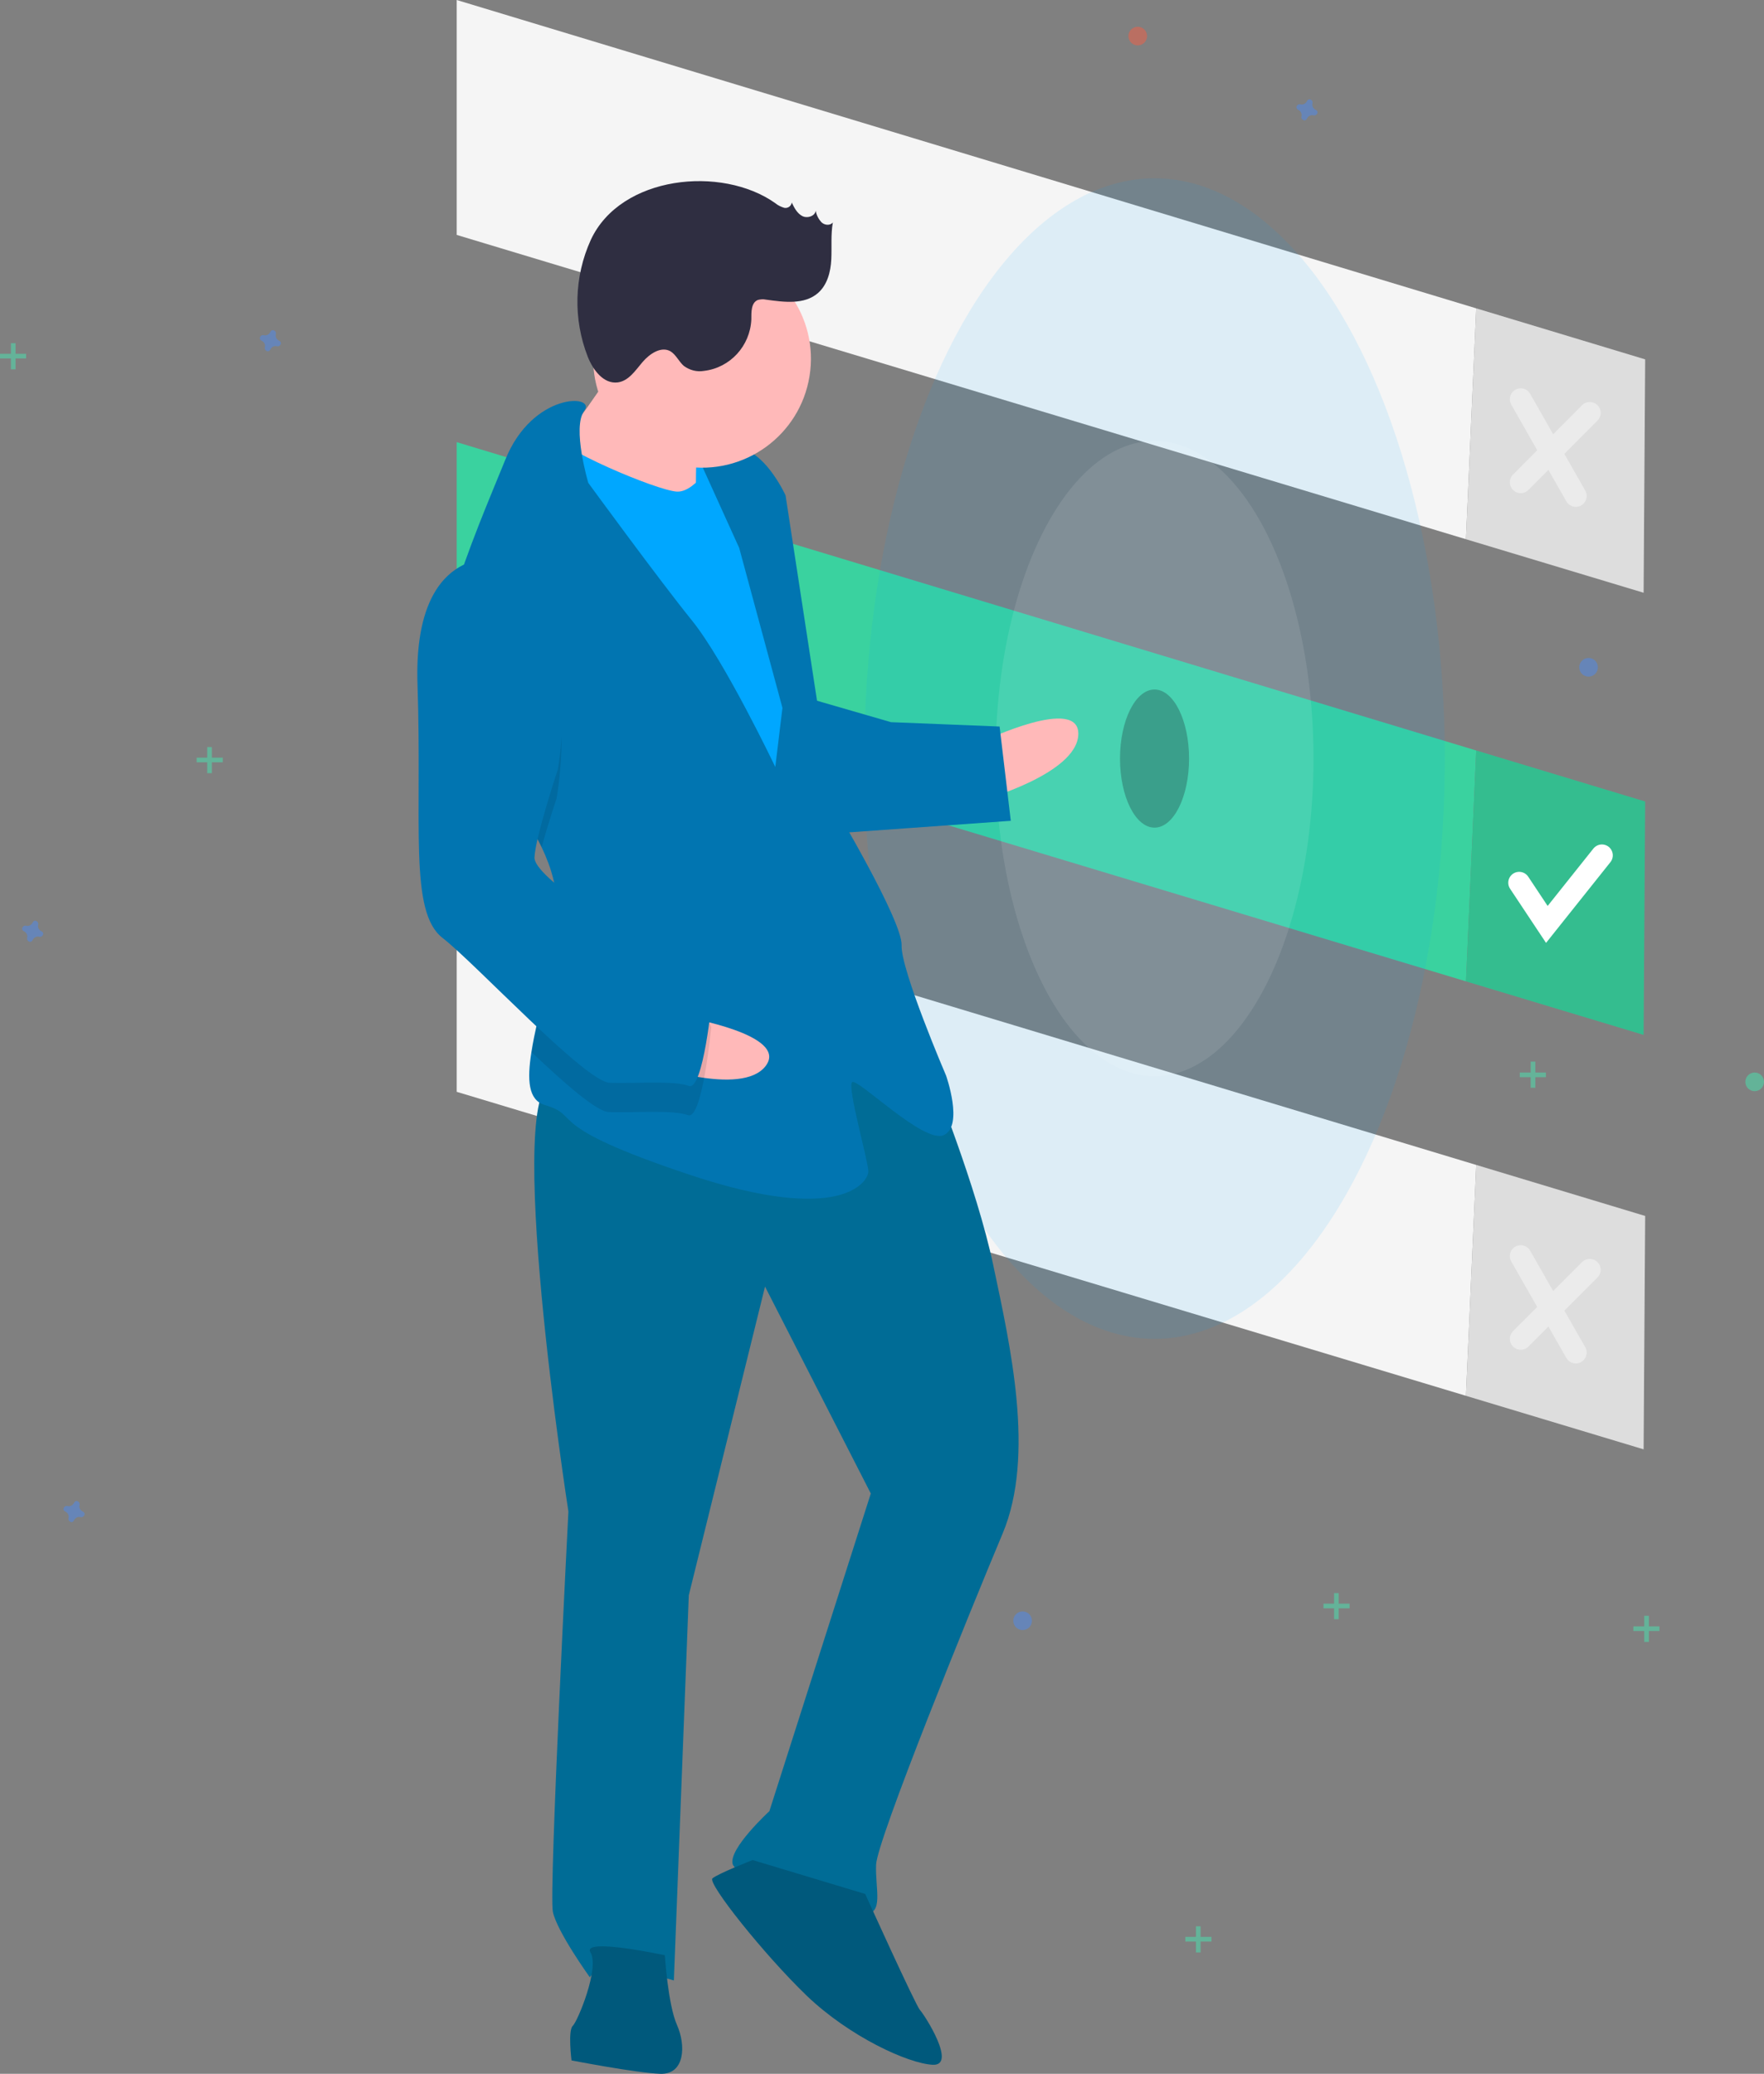 <?xml version="1.0" encoding="utf-8"?>
<!-- Generator: Adobe Illustrator 23.1.0, SVG Export Plug-In . SVG Version: 6.00 Build 0)  -->
<svg version="1.1" id="f9bc2a0f-651a-4336-bfd5-9ca8f57cbc4d"
	 xmlns="http://www.w3.org/2000/svg" xmlns:xlink="http://www.w3.org/1999/xlink" x="0px" y="0px" viewBox="0 0 567 666.5"
	 style="enable-background:new 0 0 567 666.5;" xml:space="preserve">
<rect x="0" y="0" width="567" height="666.5" fill="#808080" stroke="none"/>
<style type="text/css">
	.st0{fill:#F5F5F5;}
	.st1{opacity:0.1;enable-background:new    ;}
	.st2{fill:#3AD29F;}
	.st3{fill:none;stroke:#FFFFFF;stroke-width:7;stroke-linecap:round;stroke-miterlimit:10;}
	.st4{opacity:0.4;}
	.st5{opacity:0.3;enable-background:new    ;}
	.st6{opacity:0.1;fill:#00A7FF;enable-background:new    ;}
	.st7{opacity:0.1;fill:#FFFFFF;enable-background:new    ;}
	.st8{opacity:0.5;}
	.st9{fill:#47E6B1;}
	.st10{opacity:0.5;fill:#4D8AF0;enable-background:new    ;}
	.st11{opacity:0.5;fill:#F55F44;enable-background:new    ;}
	.st12{opacity:0.5;fill:#47E6B1;enable-background:new    ;}
	.st13{fill:#00A7FF;}
	.st14{fill:#FFB9B9;}
	.st15{fill:#006C96;}
	.st16{fill:#00597C;}
	.st17{fill:#0175B1;}
	.st18{fill:#2F2E41;}
</style>
<title>Choose</title>
<polygon class="st0" points="528.8,115.5 474.5,99.1 471.2,173.3 528.3,190.5 "/>
<polygon class="st0" points="146.8,0 146.8,75.5 471.2,173.3 474.5,99.1 "/>
<polygon class="st1" points="528.8,115.5 474.5,99.1 471.2,173.3 528.3,190.5 "/>
<polygon class="st2" points="528.8,257.6 474.5,241.2 471.2,315.4 528.3,332.6 "/>
<polygon class="st2" points="146.8,142.1 146.8,217.6 471.2,315.4 474.5,241.2 "/>
<polygon class="st1" points="528.8,257.6 474.5,241.2 471.2,315.4 528.3,332.6 "/>
<polyline class="st3" points="488.3,283.7 497.2,297.1 514.9,274.9 "/>
<g class="st4">
	<line class="st3" x1="488.8" y1="128.3" x2="506.5" y2="159.4"/>
	<line class="st3" x1="511" y1="132.7" x2="488.8" y2="155"/>
</g>
<polygon class="st0" points="528.8,390.8 474.5,374.4 471.2,448.6 528.3,465.8 "/>
<polygon class="st0" points="146.8,275.4 146.8,350.9 471.2,448.6 474.5,374.4 "/>
<polygon class="st1" points="528.8,390.8 474.5,374.4 471.2,448.6 528.3,465.8 "/>
<g class="st4">
	<line class="st3" x1="488.8" y1="403.7" x2="506.5" y2="434.7"/>
	<line class="st3" x1="511" y1="408.1" x2="488.8" y2="430.3"/>
</g>
<ellipse class="st5" cx="371.1" cy="243.8" rx="11.1" ry="22.2"/>
<ellipse class="st6" cx="371.1" cy="243.8" rx="93.3" ry="186.5"/>
<ellipse class="st7" cx="371.1" cy="243.8" rx="51.1" ry="102.1"/>
<g class="st8">
	<rect x="3.5" y="110.3" class="st9" width="1.5" height="8.4"/>
	<rect x="0" y="113.7" class="st9" width="8.4" height="1.5"/>
</g>
<g class="st8">
	<rect x="528.5" y="519.3" class="st9" width="1.5" height="8.4"/>
	<rect x="525" y="522.7" class="st9" width="8.4" height="1.5"/>
</g>
<g class="st8">
	<rect x="492" y="341.2" class="st9" width="1.5" height="8.4"/>
	<rect x="488.5" y="344.7" class="st9" width="8.4" height="1.5"/>
</g>
<g class="st8">
	<rect x="428.8" y="512" class="st9" width="1.5" height="8.4"/>
	<rect x="425.4" y="515.4" class="st9" width="8.4" height="1.5"/>
</g>
<g class="st8">
	<rect x="384.4" y="619.1" class="st9" width="1.5" height="8.4"/>
	<rect x="381" y="622.5" class="st9" width="8.4" height="1.5"/>
</g>
<g class="st8">
	<rect x="66.6" y="240.1" class="st9" width="1.5" height="8.4"/>
	<rect x="63.2" y="243.5" class="st9" width="8.4" height="1.5"/>
</g>
<path class="st10" d="M89.7,109.5c-0.8-0.4-1.3-1.3-1-2.2c0-0.1,0-0.1,0-0.2l0,0c0-0.5-0.4-0.9-0.9-1c-0.3,0-0.6,0.1-0.8,0.4l0,0
	c0,0.1-0.1,0.1-0.1,0.2c-0.4,0.8-1.3,1.3-2.2,1c-0.1,0-0.1,0-0.2,0l0,0c-0.5,0-0.9,0.4-1,0.9c0,0.3,0.1,0.6,0.4,0.8l0,0
	c0.1,0,0.1,0.1,0.2,0.1c0.8,0.4,1.3,1.3,1,2.2c0,0.1,0,0.1,0,0.2l0,0c0,0.5,0.4,0.9,0.9,1c0.3,0,0.6-0.1,0.8-0.4l0,0
	c0-0.1,0.1-0.1,0.1-0.2c0.4-0.8,1.3-1.3,2.2-1c0.1,0,0.1,0,0.2,0l0,0c0.5,0,0.9-0.4,1-0.9c0-0.3-0.1-0.6-0.4-0.8l0,0
	C89.8,109.5,89.7,109.5,89.7,109.5z"/>
<path class="st10" d="M422.9,35.3c-0.8-0.4-1.3-1.3-1-2.2c0-0.1,0-0.1,0-0.2l0,0c0-0.5-0.4-0.9-0.9-1c-0.3,0-0.6,0.1-0.8,0.4l0,0
	c0,0.1-0.1,0.1-0.1,0.2c-0.4,0.8-1.3,1.3-2.2,1c-0.1,0-0.1,0-0.2,0l0,0c-0.5,0-0.9,0.4-1,0.9c0,0.3,0.1,0.6,0.4,0.8l0,0
	c0.1,0,0.1,0.1,0.2,0.1c0.8,0.4,1.3,1.3,1,2.2c0,0.1,0,0.1,0,0.2l0,0c0,0.5,0.4,0.9,0.9,1c0.3,0,0.6-0.1,0.8-0.4l0,0
	c0-0.1,0.1-0.1,0.1-0.2c0.4-0.8,1.3-1.3,2.2-1c0.1,0,0.1,0,0.2,0l0,0c0.5,0,0.9-0.4,1-0.9c0-0.3-0.1-0.6-0.4-0.8l0,0
	C423,35.3,422.9,35.3,422.9,35.3z"/>
<path class="st10" d="M13.3,299.3c-0.8-0.4-1.3-1.3-1-2.2c0-0.1,0-0.1,0-0.2l0,0c0-0.5-0.4-0.9-0.9-1c-0.3,0-0.6,0.1-0.8,0.4l0,0
	c0,0.1-0.1,0.1-0.1,0.2c-0.4,0.8-1.3,1.3-2.2,1c-0.1,0-0.1,0-0.2,0l0,0c-0.5,0-0.9,0.4-1,0.9c0,0.3,0.1,0.6,0.4,0.8l0,0
	c0.1,0,0.1,0.1,0.2,0.1c0.8,0.4,1.3,1.3,1,2.2c0,0.1,0,0.1,0,0.2l0,0c0,0.5,0.4,0.9,0.9,1c0.3,0,0.6-0.1,0.8-0.4l0,0
	c0-0.1,0.1-0.1,0.1-0.2c0.4-0.8,1.3-1.3,2.2-1c0.1,0,0.1,0,0.2,0l0,0c0.5,0,0.9-0.4,1-0.9c0-0.3-0.1-0.6-0.4-0.8l0,0
	C13.4,299.3,13.3,299.3,13.3,299.3z"/>
<path class="st10" d="M26.6,485.8c-0.8-0.4-1.3-1.3-1-2.2c0-0.1,0-0.1,0-0.2l0,0c0-0.5-0.4-0.9-0.9-1c-0.3,0-0.6,0.1-0.8,0.4l0,0
	c0,0.1-0.1,0.1-0.1,0.2c-0.4,0.8-1.3,1.3-2.2,1c-0.1,0-0.1,0-0.2,0l0,0c-0.5,0-0.9,0.4-1,0.9c0,0.3,0.1,0.6,0.4,0.8l0,0
	c0.1,0,0.1,0.1,0.2,0.1c0.8,0.4,1.3,1.3,1,2.2c0,0.1,0,0.1,0,0.2l0,0c0,0.5,0.4,0.9,0.9,1c0.3,0,0.6-0.1,0.8-0.4l0,0
	c0-0.1,0.1-0.1,0.1-0.2c0.4-0.8,1.3-1.3,2.2-1c0.1,0,0.1,0,0.2,0l0,0c0.5,0,0.9-0.4,1-0.9c0-0.3-0.1-0.6-0.4-0.8l0,0
	C26.7,485.9,26.7,485.8,26.6,485.8z"/>
<circle class="st11" cx="248.7" cy="134.5" r="3"/>
<circle class="st10" cx="328.7" cy="520.9" r="3"/>
<ellipse transform="matrix(0.16 -0.987 0.987 0.16 217.287 684.217)" class="st10" cx="510.7" cy="214.4" rx="3" ry="3"/>
<circle class="st12" cx="564" cy="347.7" r="3"/>
<circle class="st11" cx="365.7" cy="11.6" r="3"/>
<rect x="212.3" y="141.6" transform="matrix(3.874888e-02 -0.999 0.999 3.874888e-02 65.171 373.252)" class="st13" width="28.6" height="22.2"/>
<path class="st14" d="M316.3,238.1c0,0,30.8-14.7,30.3-2s-31,21.1-31,21.1L316.3,238.1z"/>
<path class="st15" d="M299.4,345.6c0,0,14.5,35.5,19.9,61.2c5.4,25.6,13.5,60.9,3,86c-10.5,25-40.4,98.6-40.7,106.5
	c-0.3,7.9,2.6,16-3.8,15.8s-40.9-11.1-42.3-16s11.8-17,11.8-17L279.9,480l-34-66.5l-24.5,99.2l-4.8,123.8c0,0-23.6-7.3-27-1
	c0,0-10.6-14.7-11.9-21.1s5-128.6,5-128.6s-21.6-139.2-4.2-138.5S264.4,306.1,299.4,345.6z"/>
<path class="st16" d="M278.1,608.7c0,0,16.1,35.6,17.6,37.3c1.5,1.6,12,18,4.1,17.6s-26.7-9-40.5-22.2c-13.8-13.3-32-36.2-30.3-37.7
	s12.9-5.9,12.9-5.9L278.1,608.7z"/>
<path class="st16" d="M213.7,628.4c0,0,1,15.9,3.9,22.4c2.9,6.5,2.6,16-5.4,15.7c-7.9-0.3-28.5-4.3-28.5-4.3s-1.2-9.6,0.4-11.1
	s8.7-18.7,5.7-23.6S213.7,628.4,213.7,628.4z"/>
<path class="st14" d="M202,111.3c0,0-16.9,26.4-23.5,32.5c-6.6,6.1,12,19.5,12,19.5l33.2,4.5c0,0-0.4-30.2,1.3-33.3
	S202,111.3,202,111.3z"/>
<path class="st13" d="M230.8,145.8c0,0-6.8,12.5-13.2,12.2s-39.2-14.2-40.6-19.1s-10.9,34.6-10.9,34.6l80.4,141.4l19.6-13.5l-9.5-83
	l-7.8-44.8L230.8,145.8z"/>
<path class="st17" d="M174.1,272.3c3.2,6.7,5.2,13.7,4.9,20.9c0,0.3,0,0.6-0.1,1c-0.8,14.7-6.2,31.7-8.1,44
	c-1.4,8.9-1,15.3,4.2,16.9c12.6,3.7-1.8,6.3,46.8,22.5s57.2,2.2,57.3-1s-6.9-27.3-5.2-28.8s23.1,20,29.5,17s0.7-19.1,0.7-19.1
	s-14.6-34-14.3-41.9s-22.1-45.4-22.1-45.4l-15.2-99.2c0,0-5.9-12.9-13.7-14.8s-14.4,2.6-14.4,2.6l13.2,29.1l13.9,51.4l-2.3,19
	c0,0-16.2-34-26.8-47.1s-33.3-44.2-33.3-44.2s-5.3-17.8-1.3-23.2c4-5.3-16.6-6.1-25.4,15.8c-4.7,11.6-12.2,28.9-17,45.1
	c-4.2,14.3-6.2,27.6-2,35.3C149.8,239.9,165.9,255.2,174.1,272.3z"/>
<path class="st1" d="M143.4,228.2c6.4,11.7,22.5,27,30.7,44.1c2.1-7.7,4.8-15.7,4.8-15.7s10-53.7-19.6-67.5
	c-4.9-0.5-9.8,0.9-13.8,3.9C141.2,207.2,139.2,220.6,143.4,228.2z"/>
<path class="st17" d="M261.2,224.8l25.2,7.3l34.9,1.4l3.6,30.3l-57.4,4.1C267.4,268,253.1,227.7,261.2,224.8z"/>
<path class="st14" d="M220.1,326.9c0,0,33.7,5.6,26,15.7s-37.5-0.5-37.5-0.5L220.1,326.9z"/>
<path class="st1" d="M179,294.2c-0.8,14.7-6.2,31.7-8.1,44c10.7,10.1,20.9,19.1,24.8,19.2c7.9,0.3,20.7-0.8,25.4,1
	s7.5-28.3,7.5-28.3s-2.8-9.6-15.3-14.9C204.7,311.6,188.5,302,179,294.2z"/>
<path class="st17" d="M159.6,179.6c0,0-26.9-4.2-25.4,40.4s-2.8,73,8,81.4s45.9,46.3,53.8,46.6s20.7-0.8,25.4,1s7.5-28.3,7.5-28.3
	s-2.8-9.6-15.3-14.9s-42-23.9-41.8-30.2s7.5-28.3,7.5-28.3S189.2,193.4,159.6,179.6z"/>
<ellipse transform="matrix(0.16 -0.987 0.987 0.16 75.645 319.616)" class="st14" cx="225.7" cy="115.4" rx="35" ry="35"/>
<path class="st18" d="M249.2,65.3c0.8,0.7,1.9,1.2,2.9,1.5c1.1,0.2,2.2-0.5,2.4-1.7c0.8,1.7,1.7,3.4,3.3,4.3s4.2,0.1,4.4-1.7
	c0.2,1.4,0.9,2.7,1.8,3.7c1,1,2.8,1.2,3.7,0.1c-0.7,3.9-0.3,7.9-0.5,11.9s-1.3,8.2-4.3,10.8c-4.4,3.8-10.9,2.9-16.7,2.1
	c-0.9-0.2-1.8-0.1-2.6,0.1c-2.2,0.9-2.1,3.9-2.1,6.3c-0.4,8.5-6.8,15.5-15.2,16.5c-2.3,0.4-4.6-0.2-6.5-1.6
	c-1.6-1.4-2.5-3.6-4.3-4.7c-3-1.7-6.7,0.8-9,3.5s-4.4,6-7.9,6.5c-4.6,0.6-8-4-9.7-8.3c-4.7-12.1-4.4-25.6,1-37.5
	C199.5,56.4,232,53.1,249.2,65.3z"/>
</svg>
